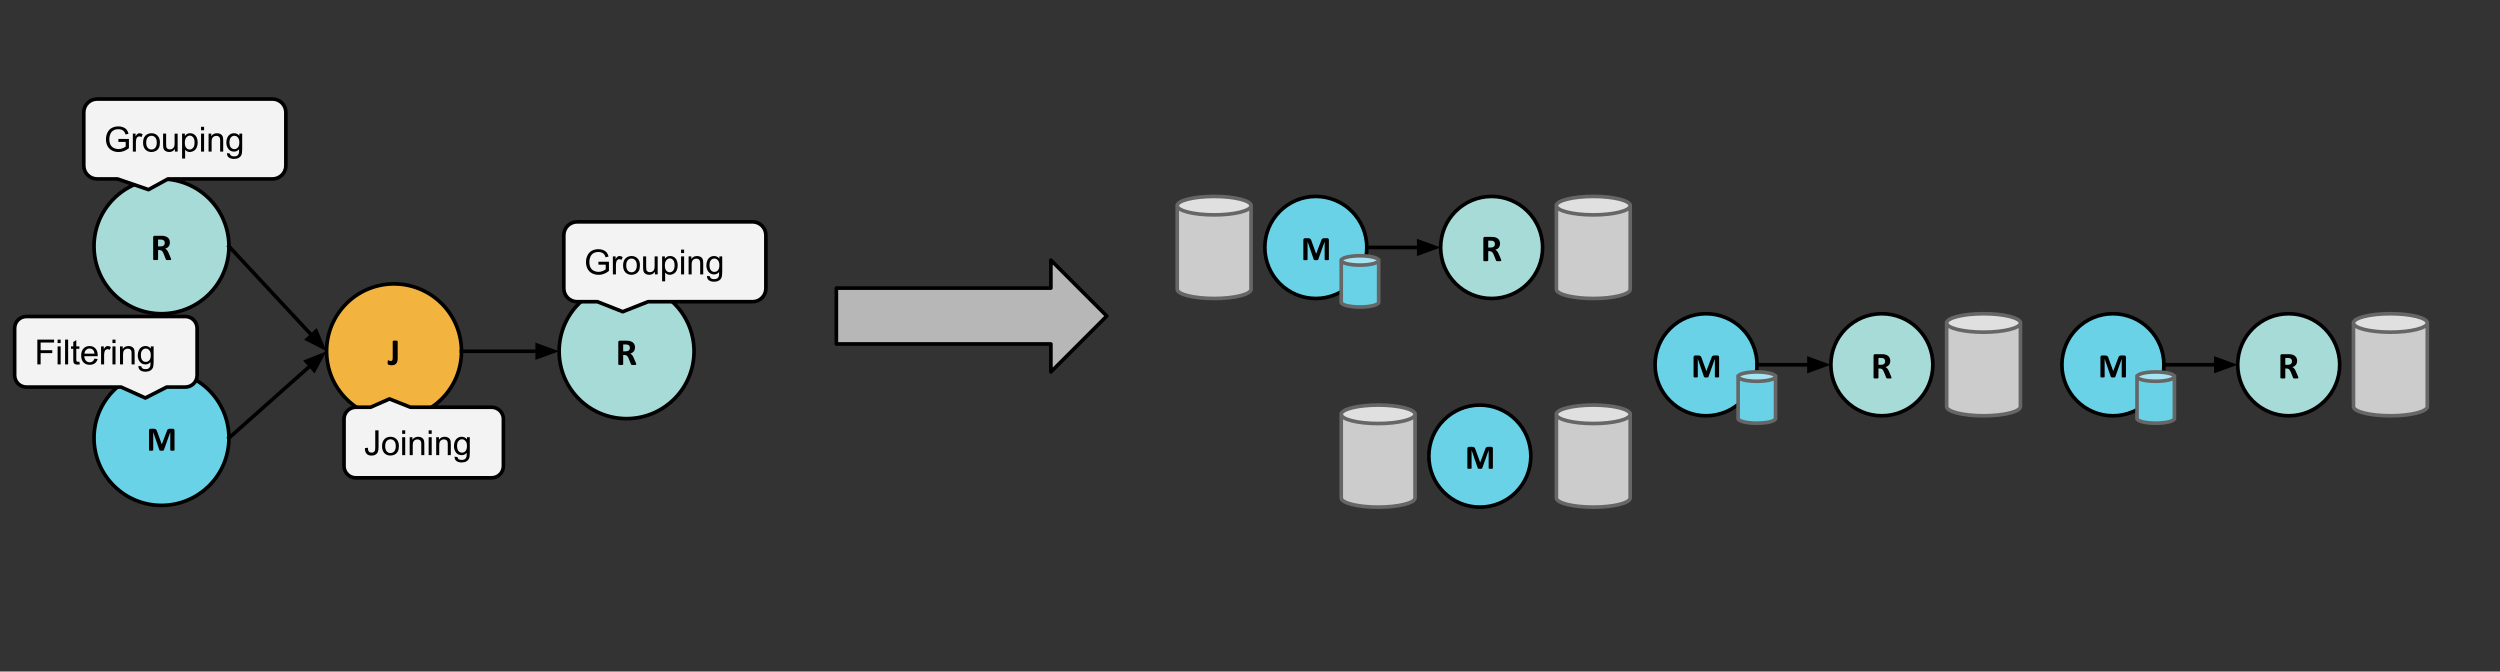 <?xml version="1.0" standalone="yes"?>

<svg version="1.1" viewBox="0.0 0.0 1370.0 368.0" fill="none" stroke="none" stroke-linecap="square" stroke-miterlimit="10" xmlns="http://www.w3.org/2000/svg" xmlns:xlink="http://www.w3.org/1999/xlink"><rect x="0.0" y="0.0" width="1370.0" height="368.0" fill="#333333" stroke="none"/><clipPath id="p.0"><path d="m0 0l1370.0 0l0 368.0l-1370.0 0l0 -368.0z" clip-rule="nonzero"></path></clipPath><g clip-path="url(#p.0)"><path fill="#000000" fill-opacity="0.0" d="m0 0l1370.467 0l0 368.682l-1370.467 0z" fill-rule="nonzero"></path><path fill="#a7dbd8" d="m51.529 134.992l0 0c0 -20.388 16.548 -36.916 36.961 -36.916l0 0c9.803 0 19.204 3.889 26.136 10.813c6.932 6.923 10.826 16.313 10.826 26.104l0 0c0 20.388 -16.548 36.916 -36.961 36.916l0 0c-20.413 0 -36.961 -16.528 -36.961 -36.916z" fill-rule="nonzero"></path><path stroke="#000000" stroke-width="2.0" stroke-linejoin="round" stroke-linecap="butt" d="m51.529 134.992l0 0c0 -20.388 16.548 -36.916 36.961 -36.916l0 0c9.803 0 19.204 3.889 26.136 10.813c6.932 6.923 10.826 16.313 10.826 26.104l0 0c0 20.388 -16.548 36.916 -36.961 36.916l0 0c-20.413 0 -36.961 -16.528 -36.961 -36.916z" fill-rule="nonzero"></path><path fill="#000000" d="m93.783 142.128q0 0.109 -0.047 0.188q-0.047 0.078 -0.203 0.125q-0.141 0.047 -0.438 0.062q-0.297 0.031 -0.812 0.031q-0.438 0 -0.703 -0.031q-0.25 -0.016 -0.406 -0.062q-0.141 -0.062 -0.203 -0.141q-0.062 -0.094 -0.094 -0.219l-1.188 -2.969q-0.219 -0.5 -0.422 -0.891q-0.203 -0.391 -0.453 -0.641q-0.25 -0.266 -0.578 -0.391q-0.328 -0.141 -0.766 -0.141l-0.844 0l0 5.047q0 0.109 -0.062 0.188q-0.062 0.078 -0.219 0.141q-0.156 0.047 -0.422 0.078q-0.25 0.031 -0.641 0.031q-0.391 0 -0.656 -0.031q-0.266 -0.031 -0.422 -0.078q-0.156 -0.062 -0.219 -0.141q-0.047 -0.078 -0.047 -0.188l0 -12.047q0 -0.453 0.219 -0.641q0.234 -0.203 0.578 -0.203l3.438 0q0.516 0 0.844 0.016q0.344 0.016 0.625 0.047q0.797 0.125 1.438 0.406q0.641 0.266 1.078 0.719q0.453 0.438 0.688 1.047q0.25 0.609 0.25 1.406q0 0.656 -0.172 1.219q-0.172 0.547 -0.5 0.984q-0.328 0.422 -0.812 0.734q-0.484 0.312 -1.094 0.516q0.297 0.141 0.547 0.344q0.266 0.203 0.5 0.5q0.234 0.297 0.438 0.672q0.203 0.375 0.406 0.844l1.109 2.609q0.156 0.391 0.203 0.578q0.062 0.172 0.062 0.281zm-3.484 -9.016q0 -0.656 -0.297 -1.094q-0.297 -0.453 -0.969 -0.641q-0.203 -0.047 -0.469 -0.078q-0.266 -0.031 -0.719 -0.031l-1.219 0l0 3.766l1.375 0q0.578 0 1.0 -0.141q0.438 -0.141 0.719 -0.391q0.297 -0.25 0.438 -0.594q0.141 -0.359 0.141 -0.797z" fill-rule="nonzero"></path><path fill="#f3b33f" d="m178.969 192.49l0 0c0 -20.388 16.548 -36.916 36.961 -36.916l0 0c9.803 0 19.204 3.889 26.136 10.813c6.932 6.923 10.826 16.313 10.826 26.104l0 0c0 20.388 -16.548 36.916 -36.961 36.916l0 0c-20.413 0 -36.961 -16.528 -36.961 -36.916z" fill-rule="nonzero"></path><path stroke="#000000" stroke-width="2.0" stroke-linejoin="round" stroke-linecap="butt" d="m178.969 192.49l0 0c0 -20.388 16.548 -36.916 36.961 -36.916l0 0c9.803 0 19.204 3.889 26.136 10.813c6.932 6.923 10.826 16.313 10.826 26.104l0 0c0 20.388 -16.548 36.916 -36.961 36.916l0 0c-20.413 0 -36.961 -16.528 -36.961 -36.916z" fill-rule="nonzero"></path><path fill="#000000" d="m217.932 196.282q0 0.891 -0.172 1.625q-0.172 0.719 -0.578 1.234q-0.406 0.5 -1.062 0.766q-0.656 0.266 -1.609 0.266q-0.312 0 -0.625 -0.047q-0.297 -0.047 -0.547 -0.125q-0.25 -0.062 -0.438 -0.141q-0.188 -0.078 -0.25 -0.141q-0.062 -0.078 -0.109 -0.141q-0.031 -0.078 -0.062 -0.188q-0.031 -0.125 -0.047 -0.297q0 -0.188 0 -0.453q0 -0.344 0.016 -0.578q0.016 -0.25 0.047 -0.391q0.047 -0.141 0.109 -0.188q0.062 -0.062 0.172 -0.062q0.094 0 0.203 0.078q0.125 0.062 0.281 0.141q0.156 0.062 0.359 0.125q0.203 0.062 0.484 0.062q0.281 0 0.484 -0.062q0.219 -0.078 0.344 -0.266q0.141 -0.203 0.203 -0.516q0.078 -0.312 0.078 -0.812l0 -9.125q0 -0.094 0.062 -0.172q0.078 -0.078 0.219 -0.125q0.156 -0.062 0.422 -0.078q0.266 -0.031 0.656 -0.031q0.391 0 0.641 0.031q0.266 0.016 0.422 0.078q0.156 0.047 0.219 0.125q0.078 0.078 0.078 0.172l0 9.234z" fill-rule="nonzero"></path><path fill="#69d2e7" d="m51.529 240.03l0 0c0 -20.388 16.548 -36.916 36.961 -36.916l0 0c9.803 0 19.204 3.889 26.136 10.813c6.932 6.923 10.826 16.313 10.826 26.104l0 0c0 20.388 -16.548 36.916 -36.961 36.916l0 0c-20.413 0 -36.961 -16.528 -36.961 -36.916z" fill-rule="nonzero"></path><path stroke="#000000" stroke-width="2.0" stroke-linejoin="round" stroke-linecap="butt" d="m51.529 240.03l0 0c0 -20.388 16.548 -36.916 36.961 -36.916l0 0c9.803 0 19.204 3.889 26.136 10.813c6.932 6.923 10.826 16.313 10.826 26.104l0 0c0 20.388 -16.548 36.916 -36.961 36.916l0 0c-20.413 0 -36.961 -16.528 -36.961 -36.916z" fill-rule="nonzero"></path><path fill="#000000" d="m95.634 246.622q0 0.094 -0.047 0.172q-0.047 0.062 -0.188 0.109q-0.141 0.047 -0.359 0.078q-0.219 0.031 -0.562 0.031q-0.328 0 -0.562 -0.031q-0.219 -0.031 -0.359 -0.078q-0.125 -0.047 -0.188 -0.109q-0.047 -0.078 -0.047 -0.172l0 -9.781l-0.016 0l-3.484 9.766q-0.031 0.125 -0.125 0.203q-0.078 0.078 -0.219 0.125q-0.141 0.047 -0.375 0.062q-0.219 0.016 -0.531 0.016q-0.312 0 -0.531 -0.031q-0.219 -0.016 -0.375 -0.062q-0.141 -0.062 -0.234 -0.125q-0.078 -0.078 -0.094 -0.188l-3.359 -9.766l-0.016 0l0 9.781q0 0.094 -0.062 0.172q-0.047 0.062 -0.188 0.109q-0.141 0.047 -0.359 0.078q-0.219 0.031 -0.562 0.031q-0.328 0 -0.562 -0.031q-0.219 -0.031 -0.359 -0.078q-0.125 -0.047 -0.172 -0.109q-0.047 -0.078 -0.047 -0.172l0 -10.703q0 -0.469 0.25 -0.719q0.25 -0.25 0.672 -0.25l1.594 0q0.422 0 0.719 0.078q0.312 0.062 0.531 0.219q0.234 0.156 0.375 0.422q0.156 0.266 0.266 0.656l2.594 7.156l0.031 0l2.703 -7.141q0.109 -0.391 0.25 -0.656q0.156 -0.266 0.344 -0.422q0.188 -0.172 0.438 -0.234q0.266 -0.078 0.609 -0.078l1.641 0q0.25 0 0.438 0.062q0.188 0.062 0.297 0.188q0.109 0.125 0.172 0.312q0.062 0.172 0.062 0.406l0 10.703z" fill-rule="nonzero"></path><path fill="#000000" fill-opacity="0.0" d="m125.451 134.992l53.518 57.498" fill-rule="nonzero"></path><path stroke="#000000" stroke-width="2.0" stroke-linejoin="round" stroke-linecap="butt" d="m125.451 134.992l45.342 48.714" fill-rule="evenodd"></path><path fill="#000000" stroke="#000000" stroke-width="2.0" stroke-linecap="butt" d="m168.375 185.957l8.602 4.393l-3.766 -8.894z" fill-rule="evenodd"></path><path fill="#000000" fill-opacity="0.0" d="m125.451 240.03l53.518 -47.541" fill-rule="nonzero"></path><path stroke="#000000" stroke-width="2.0" stroke-linejoin="round" stroke-linecap="butt" d="m125.451 240.03l44.547 -39.571" fill-rule="evenodd"></path><path fill="#000000" stroke="#000000" stroke-width="2.0" stroke-linecap="butt" d="m172.192 202.929l4.592 -8.497l-8.979 3.558z" fill-rule="evenodd"></path><path fill="#a7dbd8" d="m306.408 192.49l0 0c0 -20.388 16.548 -36.916 36.961 -36.916l0 0c9.803 0 19.204 3.889 26.136 10.813c6.932 6.923 10.826 16.313 10.826 26.104l0 0c0 20.388 -16.548 36.916 -36.961 36.916l0 0c-20.413 0 -36.961 -16.528 -36.961 -36.916z" fill-rule="nonzero"></path><path stroke="#000000" stroke-width="2.0" stroke-linejoin="round" stroke-linecap="butt" d="m306.408 192.49l0 0c0 -20.388 16.548 -36.916 36.961 -36.916l0 0c9.803 0 19.204 3.889 26.136 10.813c6.932 6.923 10.826 16.313 10.826 26.104l0 0c0 20.388 -16.548 36.916 -36.961 36.916l0 0c-20.413 0 -36.961 -16.528 -36.961 -36.916z" fill-rule="nonzero"></path><path fill="#000000" d="m348.663 199.626q0 0.109 -0.047 0.188q-0.047 0.078 -0.203 0.125q-0.141 0.047 -0.438 0.062q-0.297 0.031 -0.812 0.031q-0.438 0 -0.703 -0.031q-0.25 -0.016 -0.406 -0.062q-0.141 -0.062 -0.203 -0.141q-0.062 -0.094 -0.094 -0.219l-1.188 -2.969q-0.219 -0.5 -0.422 -0.891q-0.203 -0.391 -0.453 -0.641q-0.25 -0.266 -0.578 -0.391q-0.328 -0.141 -0.766 -0.141l-0.844 0l0 5.047q0 0.109 -0.062 0.188q-0.062 0.078 -0.219 0.141q-0.156 0.047 -0.422 0.078q-0.25 0.031 -0.641 0.031q-0.391 0 -0.656 -0.031q-0.266 -0.031 -0.422 -0.078q-0.156 -0.062 -0.219 -0.141q-0.047 -0.078 -0.047 -0.188l0 -12.047q0 -0.453 0.219 -0.641q0.234 -0.203 0.578 -0.203l3.438 0q0.516 0 0.844 0.016q0.344 0.016 0.625 0.047q0.797 0.125 1.438 0.406q0.641 0.266 1.078 0.719q0.453 0.438 0.688 1.047q0.25 0.609 0.25 1.406q0 0.656 -0.172 1.219q-0.172 0.547 -0.5 0.984q-0.328 0.422 -0.812 0.734q-0.484 0.312 -1.094 0.516q0.297 0.141 0.547 0.344q0.266 0.203 0.5 0.5q0.234 0.297 0.438 0.672q0.203 0.375 0.406 0.844l1.109 2.609q0.156 0.391 0.203 0.578q0.062 0.172 0.062 0.281zm-3.484 -9.016q0 -0.656 -0.297 -1.094q-0.297 -0.453 -0.969 -0.641q-0.203 -0.047 -0.469 -0.078q-0.266 -0.031 -0.719 -0.031l-1.219 0l0 3.766l1.375 0q0.578 0 1.0 -0.141q0.438 -0.141 0.719 -0.391q0.297 -0.25 0.438 -0.594q0.141 -0.359 0.141 -0.797z" fill-rule="nonzero"></path><path fill="#000000" fill-opacity="0.0" d="m252.892 192.49l53.516 0" fill-rule="nonzero"></path><path stroke="#000000" stroke-width="2.0" stroke-linejoin="round" stroke-linecap="butt" d="m252.892 192.49l41.516 0" fill-rule="evenodd"></path><path fill="#000000" stroke="#000000" stroke-width="2.0" stroke-linecap="butt" d="m294.408 195.793l9.076 -3.303l-9.076 -3.303z" fill-rule="evenodd"></path><path fill="#f3f3f3" d="m8.018 179.883l0 0c0 -3.56 2.886 -6.446 6.446 -6.446l51.887 0l0 0l25.0 0l10.22 0c1.71 0 3.349 0.679 4.558 1.888c1.209 1.209 1.888 2.849 1.888 4.558l0 16.115l0 0l0 9.669l0 0c0 3.56 -2.886 6.446 -6.446 6.446l-10.22 0l-11.706 5.979l-13.294 -5.979l-51.887 0l0 0c-3.56 0 -6.446 -2.886 -6.446 -6.446l0 0l0 -9.669l0 0z" fill-rule="nonzero"></path><path stroke="#000000" stroke-width="2.0" stroke-linejoin="round" stroke-linecap="butt" d="m8.018 179.883l0 0c0 -3.56 2.886 -6.446 6.446 -6.446l51.887 0l0 0l25.0 0l10.22 0c1.71 0 3.349 0.679 4.558 1.888c1.209 1.209 1.888 2.849 1.888 4.558l0 16.115l0 0l0 9.669l0 0c0 3.56 -2.886 6.446 -6.446 6.446l-10.22 0l-11.706 5.979l-13.294 -5.979l-51.887 0l0 0c-3.56 0 -6.446 -2.886 -6.446 -6.446l0 0l0 -9.669l0 0z" fill-rule="nonzero"></path><path fill="#000000" d="m20.469 199.695l0 -13.594l9.172 0l0 1.594l-7.375 0l0 4.219l6.375 0l0 1.609l-6.375 0l0 6.172l-1.797 0zm11.099 -11.688l0 -1.906l1.672 0l0 1.906l-1.672 0zm0 11.688l0 -9.859l1.672 0l0 9.859l-1.672 0zm4.098 0l0 -13.594l1.672 0l0 13.594l-1.672 0zm7.832 -1.5l0.234 1.484q-0.703 0.141 -1.266 0.141q-0.906 0 -1.406 -0.281q-0.5 -0.297 -0.703 -0.75q-0.203 -0.469 -0.203 -1.984l0 -5.656l-1.234 0l0 -1.312l1.234 0l0 -2.438l1.656 -1.0l0 3.438l1.688 0l0 1.312l-1.688 0l0 5.75q0 0.719 0.078 0.922q0.094 0.203 0.297 0.328q0.203 0.125 0.578 0.125q0.266 0 0.734 -0.078zm8.277 -1.672l1.719 0.219q-0.406 1.5 -1.516 2.344q-1.094 0.828 -2.812 0.828q-2.156 0 -3.422 -1.328q-1.266 -1.328 -1.266 -3.734q0 -2.484 1.266 -3.859q1.281 -1.375 3.328 -1.375q1.984 0 3.234 1.344q1.25 1.344 1.25 3.797q0 0.141 -0.016 0.438l-7.344 0q0.094 1.625 0.922 2.484q0.828 0.859 2.062 0.859q0.906 0 1.547 -0.469q0.656 -0.484 1.047 -1.547zm-5.484 -2.703l5.5 0q-0.109 -1.234 -0.625 -1.859q-0.797 -0.969 -2.078 -0.969q-1.141 0 -1.938 0.781q-0.781 0.766 -0.859 2.047zm9.094 5.875l0 -9.859l1.5 0l0 1.5q0.578 -1.047 1.062 -1.375q0.484 -0.344 1.078 -0.344q0.844 0 1.719 0.547l-0.578 1.547q-0.609 -0.359 -1.234 -0.359q-0.547 0 -0.984 0.328q-0.422 0.328 -0.609 0.906q-0.281 0.891 -0.281 1.953l0 5.156l-1.672 0zm6.244 -11.688l0 -1.906l1.672 0l0 1.906l-1.672 0zm0 11.688l0 -9.859l1.672 0l0 9.859l-1.672 0zm4.129 0l0 -9.859l1.5 0l0 1.406q1.094 -1.625 3.141 -1.625q0.891 0 1.641 0.328q0.75 0.312 1.109 0.844q0.375 0.516 0.531 1.219q0.094 0.469 0.094 1.625l0 6.062l-1.672 0l0 -6.0q0 -1.016 -0.203 -1.516q-0.188 -0.516 -0.688 -0.812q-0.5 -0.297 -1.172 -0.297q-1.062 0 -1.844 0.672q-0.766 0.672 -0.766 2.578l0 5.375l-1.672 0zm10.079 0.812l1.609 0.25q0.109 0.75 0.578 1.094q0.609 0.453 1.688 0.453q1.172 0 1.797 -0.469q0.625 -0.453 0.859 -1.281q0.125 -0.516 0.109 -2.156q-1.094 1.297 -2.719 1.297q-2.031 0 -3.156 -1.469q-1.109 -1.469 -1.109 -3.516q0 -1.406 0.516 -2.594q0.516 -1.203 1.484 -1.844q0.969 -0.656 2.266 -0.656q1.75 0 2.875 1.406l0 -1.188l1.547 0l0 8.516q0 2.312 -0.469 3.266q-0.469 0.969 -1.484 1.516q-1.016 0.562 -2.5 0.562q-1.766 0 -2.859 -0.797q-1.078 -0.797 -1.031 -2.391zm1.375 -5.922q0 1.953 0.766 2.844q0.781 0.891 1.938 0.891q1.141 0 1.922 -0.891q0.781 -0.891 0.781 -2.781q0 -1.812 -0.812 -2.719q-0.797 -0.922 -1.922 -0.922q-1.109 0 -1.891 0.906q-0.781 0.891 -0.781 2.672z" fill-rule="nonzero"></path><path fill="#f3f3f3" d="m188.522 229.618l0 0c0 -3.56 2.886 -6.446 6.446 -6.446l8.11 0l10.345 -4.563l11.49 4.563l44.501 0c1.71 0 3.349 0.679 4.558 1.888c1.209 1.209 1.888 2.849 1.888 4.558l0 0l0 0l0 9.669l0 16.115c0 3.56 -2.886 6.446 -6.446 6.446l-44.501 0l-21.835 0l0 0l-8.11 0c-3.56 0 -6.446 -2.886 -6.446 -6.446l0 -16.115l0 -9.669l0 0z" fill-rule="nonzero"></path><path stroke="#000000" stroke-width="2.0" stroke-linejoin="round" stroke-linecap="butt" d="m188.522 229.618l0 0c0 -3.56 2.886 -6.446 6.446 -6.446l8.11 0l10.345 -4.563l11.49 4.563l44.501 0c1.71 0 3.349 0.679 4.558 1.888c1.209 1.209 1.888 2.849 1.888 4.558l0 0l0 0l0 9.669l0 16.115c0 3.56 -2.886 6.446 -6.446 6.446l-44.501 0l-21.835 0l0 0l-8.11 0c-3.56 0 -6.446 -2.886 -6.446 -6.446l0 -16.115l0 -9.669l0 0z" fill-rule="nonzero"></path><path fill="#000000" d="m199.957 245.571l1.625 -0.219q0.062 1.547 0.578 2.125q0.531 0.578 1.438 0.578q0.688 0 1.172 -0.312q0.5 -0.312 0.672 -0.844q0.188 -0.531 0.188 -1.703l0 -9.359l1.812 0l0 9.266q0 1.703 -0.422 2.641q-0.406 0.938 -1.312 1.438q-0.891 0.484 -2.094 0.484q-1.797 0 -2.75 -1.031q-0.938 -1.031 -0.906 -3.062zm9.406 -1.062q0 -2.734 1.531 -4.062q1.266 -1.094 3.094 -1.094q2.031 0 3.312 1.344q1.297 1.328 1.297 3.672q0 1.906 -0.578 3.0q-0.562 1.078 -1.656 1.688q-1.078 0.594 -2.375 0.594q-2.062 0 -3.344 -1.328q-1.281 -1.328 -1.281 -3.812zm1.719 0q0 1.891 0.828 2.828q0.828 0.938 2.078 0.938q1.25 0 2.062 -0.938q0.828 -0.953 0.828 -2.891q0 -1.828 -0.828 -2.766q-0.828 -0.938 -2.062 -0.938q-1.25 0 -2.078 0.938q-0.828 0.938 -0.828 2.828zm9.298 -6.766l0 -1.906l1.672 0l0 1.906l-1.672 0zm0 11.688l0 -9.859l1.672 0l0 9.859l-1.672 0zm4.129 0l0 -9.859l1.5 0l0 1.406q1.094 -1.625 3.141 -1.625q0.891 0 1.641 0.328q0.75 0.312 1.109 0.844q0.375 0.516 0.531 1.219q0.094 0.469 0.094 1.625l0 6.062l-1.672 0l0 -6.0q0 -1.016 -0.203 -1.516q-0.188 -0.516 -0.688 -0.812q-0.5 -0.297 -1.172 -0.297q-1.062 0 -1.844 0.672q-0.766 0.672 -0.766 2.578l0 5.375l-1.672 0zm10.391 -11.688l0 -1.906l1.672 0l0 1.906l-1.672 0zm0 11.688l0 -9.859l1.672 0l0 9.859l-1.672 0zm4.129 0l0 -9.859l1.5 0l0 1.406q1.094 -1.625 3.141 -1.625q0.891 0 1.641 0.328q0.75 0.312 1.109 0.844q0.375 0.516 0.531 1.219q0.094 0.469 0.094 1.625l0 6.062l-1.672 0l0 -6.0q0 -1.016 -0.203 -1.516q-0.188 -0.516 -0.688 -0.812q-0.5 -0.297 -1.172 -0.297q-1.062 0 -1.844 0.672q-0.766 0.672 -0.766 2.578l0 5.375l-1.672 0zm10.079 0.812l1.609 0.25q0.109 0.75 0.578 1.094q0.609 0.453 1.688 0.453q1.172 0 1.797 -0.469q0.625 -0.453 0.859 -1.281q0.125 -0.516 0.109 -2.156q-1.094 1.297 -2.719 1.297q-2.031 0 -3.156 -1.469q-1.109 -1.469 -1.109 -3.516q0 -1.406 0.516 -2.594q0.516 -1.203 1.484 -1.844q0.969 -0.656 2.266 -0.656q1.75 0 2.875 1.406l0 -1.188l1.547 0l0 8.516q0 2.312 -0.469 3.266q-0.469 0.969 -1.484 1.516q-1.016 0.562 -2.5 0.562q-1.766 0 -2.859 -0.797q-1.078 -0.797 -1.031 -2.391zm1.375 -5.922q0 1.953 0.766 2.844q0.781 0.891 1.938 0.891q1.141 0 1.922 -0.891q0.781 -0.891 0.781 -2.781q0 -1.812 -0.812 -2.719q-0.797 -0.922 -1.922 -0.922q-1.109 0 -1.891 0.906q-0.781 0.891 -0.781 2.672z" fill-rule="nonzero"></path><path fill="#f3f3f3" d="m308.968 128.864l0 0c0 -4.03 3.267 -7.297 7.297 -7.297l11.16 0l0 0l27.685 0l57.302 0c1.935 0 3.791 0.769 5.159 2.137c1.368 1.368 2.137 3.224 2.137 5.159l0 18.241l0 0l0 10.945l0 0c0 4.03 -3.267 7.297 -7.297 7.297l-57.302 0l-13.842 5.472l-13.843 -5.472l-11.16 0l0 0c-4.03 0 -7.297 -3.267 -7.297 -7.297l0 0l0 -10.945l0 0z" fill-rule="nonzero"></path><path stroke="#000000" stroke-width="2.0" stroke-linejoin="round" stroke-linecap="butt" d="m308.968 128.864l0 0c0 -4.03 3.267 -7.297 7.297 -7.297l11.16 0l0 0l27.685 0l57.302 0c1.935 0 3.791 0.769 5.159 2.137c1.368 1.368 2.137 3.224 2.137 5.159l0 18.241l0 0l0 10.945l0 0c0 4.03 -3.267 7.297 -7.297 7.297l-57.302 0l-13.842 5.472l-13.843 -5.472l-11.16 0l0 0c-4.03 0 -7.297 -3.267 -7.297 -7.297l0 0l0 -10.945l0 0z" fill-rule="nonzero"></path><path fill="#000000" d="m327.934 145.049l0 -1.609l5.766 0l0 5.047q-1.328 1.062 -2.75 1.594q-1.406 0.531 -2.891 0.531q-2.0 0 -3.641 -0.859q-1.625 -0.859 -2.469 -2.484q-0.828 -1.625 -0.828 -3.625q0 -1.984 0.828 -3.703q0.828 -1.719 2.391 -2.547q1.562 -0.844 3.594 -0.844q1.469 0 2.656 0.484q1.203 0.469 1.875 1.328q0.672 0.844 1.031 2.219l-1.625 0.438q-0.312 -1.031 -0.766 -1.625q-0.453 -0.594 -1.297 -0.953q-0.844 -0.359 -1.875 -0.359q-1.234 0 -2.141 0.375q-0.891 0.375 -1.453 1.0q-0.547 0.609 -0.844 1.344q-0.531 1.25 -0.531 2.734q0 1.812 0.625 3.047q0.641 1.219 1.828 1.812q1.203 0.594 2.547 0.594q1.172 0 2.281 -0.453q1.109 -0.453 1.688 -0.953l0 -2.531l-4.0 0zm7.918 5.328l0 -9.859l1.5 0l0 1.5q0.578 -1.047 1.062 -1.375q0.484 -0.344 1.078 -0.344q0.844 0 1.719 0.547l-0.578 1.547q-0.609 -0.359 -1.234 -0.359q-0.547 0 -0.984 0.328q-0.422 0.328 -0.609 0.906q-0.281 0.891 -0.281 1.953l0 5.156l-1.672 0zm5.603 -4.922q0 -2.734 1.531 -4.062q1.266 -1.094 3.094 -1.094q2.031 0 3.312 1.344q1.297 1.328 1.297 3.672q0 1.906 -0.578 3.0q-0.562 1.078 -1.656 1.688q-1.078 0.594 -2.375 0.594q-2.062 0 -3.344 -1.328q-1.281 -1.328 -1.281 -3.812zm1.719 0q0 1.891 0.828 2.828q0.828 0.938 2.078 0.938q1.25 0 2.062 -0.938q0.828 -0.953 0.828 -2.891q0 -1.828 -0.828 -2.766q-0.828 -0.938 -2.062 -0.938q-1.25 0 -2.078 0.938q-0.828 0.938 -0.828 2.828zm15.735 4.922l0 -1.453q-1.141 1.672 -3.125 1.672q-0.859 0 -1.625 -0.328q-0.75 -0.344 -1.125 -0.844q-0.359 -0.5 -0.516 -1.234q-0.094 -0.5 -0.094 -1.562l0 -6.109l1.672 0l0 5.469q0 1.312 0.094 1.766q0.156 0.656 0.672 1.031q0.516 0.375 1.266 0.375q0.75 0 1.406 -0.375q0.656 -0.391 0.922 -1.047q0.281 -0.672 0.281 -1.938l0 -5.281l1.672 0l0 9.859l-1.5 0zm3.923 3.781l0 -13.641l1.531 0l0 1.281q0.531 -0.75 1.203 -1.125q0.688 -0.375 1.641 -0.375q1.266 0 2.234 0.656q0.969 0.641 1.453 1.828q0.5 1.188 0.5 2.594q0 1.516 -0.547 2.734q-0.547 1.203 -1.578 1.844q-1.031 0.641 -2.172 0.641q-0.844 0 -1.516 -0.344q-0.656 -0.359 -1.078 -0.891l0 4.797l-1.672 0zm1.516 -8.656q0 1.906 0.766 2.812q0.781 0.906 1.875 0.906q1.109 0 1.891 -0.938q0.797 -0.938 0.797 -2.922q0 -1.875 -0.781 -2.812q-0.766 -0.938 -1.844 -0.938q-1.062 0 -1.891 1.0q-0.812 1.0 -0.812 2.891zm8.876 -6.812l0 -1.906l1.672 0l0 1.906l-1.672 0zm0 11.688l0 -9.859l1.672 0l0 9.859l-1.672 0zm4.129 0l0 -9.859l1.5 0l0 1.406q1.094 -1.625 3.141 -1.625q0.891 0 1.641 0.328q0.75 0.312 1.109 0.844q0.375 0.516 0.531 1.219q0.094 0.469 0.094 1.625l0 6.062l-1.672 0l0 -6.0q0 -1.016 -0.203 -1.516q-0.188 -0.516 -0.688 -0.812q-0.5 -0.297 -1.172 -0.297q-1.062 0 -1.844 0.672q-0.766 0.672 -0.766 2.578l0 5.375l-1.672 0zm10.079 0.812l1.609 0.25q0.109 0.75 0.578 1.094q0.609 0.453 1.688 0.453q1.172 0 1.797 -0.469q0.625 -0.453 0.859 -1.281q0.125 -0.516 0.109 -2.156q-1.094 1.297 -2.719 1.297q-2.031 0 -3.156 -1.469q-1.109 -1.469 -1.109 -3.516q0 -1.406 0.516 -2.594q0.516 -1.203 1.484 -1.844q0.969 -0.656 2.266 -0.656q1.75 0 2.875 1.406l0 -1.188l1.547 0l0 8.516q0 2.312 -0.469 3.266q-0.469 0.969 -1.484 1.516q-1.016 0.562 -2.5 0.562q-1.766 0 -2.859 -0.797q-1.078 -0.797 -1.031 -2.391zm1.375 -5.922q0 1.953 0.766 2.844q0.781 0.891 1.938 0.891q1.141 0 1.922 -0.891q0.781 -0.891 0.781 -2.781q0 -1.812 -0.812 -2.719q-0.797 -0.922 -1.922 -0.922q-1.109 0 -1.891 0.906q-0.781 0.891 -0.781 2.672z" fill-rule="nonzero"></path><path fill="#f3f3f3" d="m45.913 61.575l0 0c0 -4.03 3.267 -7.297 7.297 -7.297l11.16 0l0 0l27.685 0l57.302 0c1.935 0 3.791 0.769 5.159 2.137c1.368 1.368 2.137 3.224 2.137 5.159l0 18.241l0 0l0 10.945l0 0c0 4.03 -3.267 7.297 -7.297 7.297l-57.302 0l-10.683 5.858l-17.002 -5.858l-11.16 0l0 0c-4.03 0 -7.297 -3.267 -7.297 -7.297l0 0l0 -10.945l0 0z" fill-rule="nonzero"></path><path stroke="#000000" stroke-width="2.0" stroke-linejoin="round" stroke-linecap="butt" d="m45.913 61.575l0 0c0 -4.03 3.267 -7.297 7.297 -7.297l11.16 0l0 0l27.685 0l57.302 0c1.935 0 3.791 0.769 5.159 2.137c1.368 1.368 2.137 3.224 2.137 5.159l0 18.241l0 0l0 10.945l0 0c0 4.03 -3.267 7.297 -7.297 7.297l-57.302 0l-10.683 5.858l-17.002 -5.858l-11.16 0l0 0c-4.03 0 -7.297 -3.267 -7.297 -7.297l0 0l0 -10.945l0 0z" fill-rule="nonzero"></path><path fill="#000000" d="m64.879 77.76l0 -1.609l5.766 0l0 5.047q-1.328 1.062 -2.75 1.594q-1.406 0.531 -2.891 0.531q-2.0 0 -3.641 -0.859q-1.625 -0.859 -2.469 -2.484q-0.828 -1.625 -0.828 -3.625q0 -1.984 0.828 -3.703q0.828 -1.719 2.391 -2.547q1.562 -0.844 3.594 -0.844q1.469 0 2.656 0.484q1.203 0.469 1.875 1.328q0.672 0.844 1.031 2.219l-1.625 0.438q-0.312 -1.031 -0.766 -1.625q-0.453 -0.594 -1.297 -0.953q-0.844 -0.359 -1.875 -0.359q-1.234 0 -2.141 0.375q-0.891 0.375 -1.453 1.0q-0.547 0.609 -0.844 1.344q-0.531 1.25 -0.531 2.734q0 1.812 0.625 3.047q0.641 1.219 1.828 1.812q1.203 0.594 2.547 0.594q1.172 0 2.281 -0.453q1.109 -0.453 1.688 -0.953l0 -2.531l-4.0 0zm7.918 5.328l0 -9.859l1.5 0l0 1.5q0.578 -1.047 1.062 -1.375q0.484 -0.344 1.078 -0.344q0.844 0 1.719 0.547l-0.578 1.547q-0.609 -0.359 -1.234 -0.359q-0.547 0 -0.984 0.328q-0.422 0.328 -0.609 0.906q-0.281 0.891 -0.281 1.953l0 5.156l-1.672 0zm5.603 -4.922q0 -2.734 1.531 -4.062q1.266 -1.094 3.094 -1.094q2.031 0 3.312 1.344q1.297 1.328 1.297 3.672q0 1.906 -0.578 3.0q-0.562 1.078 -1.656 1.688q-1.078 0.594 -2.375 0.594q-2.062 0 -3.344 -1.328q-1.281 -1.328 -1.281 -3.812zm1.719 0q0 1.891 0.828 2.828q0.828 0.938 2.078 0.938q1.25 0 2.062 -0.938q0.828 -0.953 0.828 -2.891q0 -1.828 -0.828 -2.766q-0.828 -0.938 -2.062 -0.938q-1.25 0 -2.078 0.938q-0.828 0.938 -0.828 2.828zm15.735 4.922l0 -1.453q-1.141 1.672 -3.125 1.672q-0.859 0 -1.625 -0.328q-0.75 -0.344 -1.125 -0.844q-0.359 -0.5 -0.516 -1.234q-0.094 -0.5 -0.094 -1.562l0 -6.109l1.672 0l0 5.469q0 1.312 0.094 1.766q0.156 0.656 0.672 1.031q0.516 0.375 1.266 0.375q0.75 0 1.406 -0.375q0.656 -0.391 0.922 -1.047q0.281 -0.672 0.281 -1.938l0 -5.281l1.672 0l0 9.859l-1.5 0zm3.923 3.781l0 -13.641l1.531 0l0 1.281q0.531 -0.75 1.203 -1.125q0.688 -0.375 1.641 -0.375q1.266 0 2.234 0.656q0.969 0.641 1.453 1.828q0.5 1.188 0.5 2.594q0 1.516 -0.547 2.734q-0.547 1.203 -1.578 1.844q-1.031 0.641 -2.172 0.641q-0.844 0 -1.516 -0.344q-0.656 -0.359 -1.078 -0.891l0 4.797l-1.672 0zm1.516 -8.656q0 1.906 0.766 2.812q0.781 0.906 1.875 0.906q1.109 0 1.891 -0.938q0.797 -0.938 0.797 -2.922q0 -1.875 -0.781 -2.812q-0.766 -0.938 -1.844 -0.938q-1.062 0 -1.891 1.0q-0.812 1.0 -0.812 2.891zm8.876 -6.812l0 -1.906l1.672 0l0 1.906l-1.672 0zm0 11.688l0 -9.859l1.672 0l0 9.859l-1.672 0zm4.129 0l0 -9.859l1.5 0l0 1.406q1.094 -1.625 3.141 -1.625q0.891 0 1.641 0.328q0.75 0.312 1.109 0.844q0.375 0.516 0.531 1.219q0.094 0.469 0.094 1.625l0 6.062l-1.672 0l0 -6.0q0 -1.016 -0.203 -1.516q-0.188 -0.516 -0.688 -0.812q-0.5 -0.297 -1.172 -0.297q-1.062 0 -1.844 0.672q-0.766 0.672 -0.766 2.578l0 5.375l-1.672 0zm10.079 0.812l1.609 0.25q0.109 0.75 0.578 1.094q0.609 0.453 1.688 0.453q1.172 0 1.797 -0.469q0.625 -0.453 0.859 -1.281q0.125 -0.516 0.109 -2.156q-1.094 1.297 -2.719 1.297q-2.031 0 -3.156 -1.469q-1.109 -1.469 -1.109 -3.516q0 -1.406 0.516 -2.594q0.516 -1.203 1.484 -1.844q0.969 -0.656 2.266 -0.656q1.75 0 2.875 1.406l0 -1.188l1.547 0l0 8.516q0 2.312 -0.469 3.266q-0.469 0.969 -1.484 1.516q-1.016 0.562 -2.5 0.562q-1.766 0 -2.859 -0.797q-1.078 -0.797 -1.031 -2.391zm1.375 -5.922q0 1.953 0.766 2.844q0.781 0.891 1.938 0.891q1.141 0 1.922 -0.891q0.781 -0.891 0.781 -2.781q0 -1.812 -0.812 -2.719q-0.797 -0.922 -1.922 -0.922q-1.109 0 -1.891 0.906q-0.781 0.891 -0.781 2.672z" fill-rule="nonzero"></path><path fill="#69d2e7" d="m693.136 135.606l0 0c0 -15.444 12.51 -27.963 27.941 -27.963l0 0c7.41 0 14.517 2.946 19.757 8.19c5.24 5.244 8.184 12.357 8.184 19.773l0 0c0 15.444 -12.51 27.963 -27.941 27.963l0 0c-15.431 0 -27.941 -12.52 -27.941 -27.963z" fill-rule="nonzero"></path><path stroke="#000000" stroke-width="2.0" stroke-linejoin="round" stroke-linecap="butt" d="m693.136 135.606l0 0c0 -15.444 12.51 -27.963 27.941 -27.963l0 0c7.41 0 14.517 2.946 19.757 8.19c5.24 5.244 8.184 12.357 8.184 19.773l0 0c0 15.444 -12.51 27.963 -27.941 27.963l0 0c-15.431 0 -27.941 -12.52 -27.941 -27.963z" fill-rule="nonzero"></path><path fill="#000000" d="m728.221 142.198q0 0.094 -0.047 0.172q-0.047 0.062 -0.188 0.109q-0.141 0.047 -0.359 0.078q-0.219 0.031 -0.562 0.031q-0.328 0 -0.562 -0.031q-0.219 -0.031 -0.359 -0.078q-0.125 -0.047 -0.188 -0.109q-0.047 -0.078 -0.047 -0.172l0 -9.781l-0.016 0l-3.484 9.766q-0.031 0.125 -0.125 0.203q-0.078 0.078 -0.219 0.125q-0.141 0.047 -0.375 0.062q-0.219 0.016 -0.531 0.016q-0.312 0 -0.531 -0.031q-0.219 -0.016 -0.375 -0.062q-0.141 -0.062 -0.234 -0.125q-0.078 -0.078 -0.094 -0.188l-3.359 -9.766l-0.016 0l0 9.781q0 0.094 -0.062 0.172q-0.047 0.062 -0.188 0.109q-0.141 0.047 -0.359 0.078q-0.219 0.031 -0.562 0.031q-0.328 0 -0.562 -0.031q-0.219 -0.031 -0.359 -0.078q-0.125 -0.047 -0.172 -0.109q-0.047 -0.078 -0.047 -0.172l0 -10.703q0 -0.469 0.25 -0.719q0.25 -0.25 0.672 -0.25l1.594 0q0.422 0 0.719 0.078q0.312 0.062 0.531 0.219q0.234 0.156 0.375 0.422q0.156 0.266 0.266 0.656l2.594 7.156l0.031 0l2.703 -7.141q0.109 -0.391 0.25 -0.656q0.156 -0.266 0.344 -0.422q0.188 -0.172 0.438 -0.234q0.266 -0.078 0.609 -0.078l1.641 0q0.25 0 0.438 0.062q0.188 0.062 0.297 0.188q0.109 0.125 0.172 0.312q0.062 0.172 0.062 0.406l0 10.703z" fill-rule="nonzero"></path><path fill="#a7dbd8" d="m789.474 135.605l0 0c0 -15.444 12.51 -27.963 27.941 -27.963l0 0c7.41 0 14.517 2.946 19.757 8.19c5.24 5.244 8.184 12.357 8.184 19.773l0 0c0 15.444 -12.51 27.963 -27.941 27.963l0 0c-15.431 0 -27.941 -12.52 -27.941 -27.963z" fill-rule="nonzero"></path><path stroke="#000000" stroke-width="2.0" stroke-linejoin="round" stroke-linecap="butt" d="m789.474 135.605l0 0c0 -15.444 12.51 -27.963 27.941 -27.963l0 0c7.41 0 14.517 2.946 19.757 8.19c5.24 5.244 8.184 12.357 8.184 19.773l0 0c0 15.444 -12.51 27.963 -27.941 27.963l0 0c-15.431 0 -27.941 -12.52 -27.941 -27.963z" fill-rule="nonzero"></path><path fill="#000000" d="m822.708 142.742q0 0.109 -0.047 0.188q-0.047 0.078 -0.203 0.125q-0.141 0.047 -0.438 0.062q-0.297 0.031 -0.812 0.031q-0.438 0 -0.703 -0.031q-0.25 -0.016 -0.406 -0.062q-0.141 -0.062 -0.203 -0.141q-0.062 -0.094 -0.094 -0.219l-1.188 -2.969q-0.219 -0.5 -0.422 -0.891q-0.203 -0.391 -0.453 -0.641q-0.25 -0.266 -0.578 -0.391q-0.328 -0.141 -0.766 -0.141l-0.844 0l0 5.047q0 0.109 -0.062 0.188q-0.062 0.078 -0.219 0.141q-0.156 0.047 -0.422 0.078q-0.25 0.031 -0.641 0.031q-0.391 0 -0.656 -0.031q-0.266 -0.031 -0.422 -0.078q-0.156 -0.062 -0.219 -0.141q-0.047 -0.078 -0.047 -0.188l0 -12.047q0 -0.453 0.219 -0.641q0.234 -0.203 0.578 -0.203l3.438 0q0.516 0 0.844 0.016q0.344 0.016 0.625 0.047q0.797 0.125 1.438 0.406q0.641 0.266 1.078 0.719q0.453 0.438 0.688 1.047q0.25 0.609 0.25 1.406q0 0.656 -0.172 1.219q-0.172 0.547 -0.5 0.984q-0.328 0.422 -0.812 0.734q-0.484 0.312 -1.094 0.516q0.297 0.141 0.547 0.344q0.266 0.203 0.5 0.5q0.234 0.297 0.438 0.672q0.203 0.375 0.406 0.844l1.109 2.609q0.156 0.391 0.203 0.578q0.062 0.172 0.062 0.281zm-3.484 -9.016q0 -0.656 -0.297 -1.094q-0.297 -0.453 -0.969 -0.641q-0.203 -0.047 -0.469 -0.078q-0.266 -0.031 -0.719 -0.031l-1.219 0l0 3.766l1.375 0q0.578 0 1.0 -0.141q0.438 -0.141 0.719 -0.391q0.297 -0.25 0.438 -0.594q0.141 -0.359 0.141 -0.797z" fill-rule="nonzero"></path><path fill="#000000" fill-opacity="0.0" d="m749.018 135.606l40.455 -8.087158E-4" fill-rule="nonzero"></path><path stroke="#000000" stroke-width="2.0" stroke-linejoin="round" stroke-linecap="butt" d="m749.018 135.606l28.455 -5.79834E-4" fill-rule="evenodd"></path><path fill="#000000" stroke="#000000" stroke-width="2.0" stroke-linecap="butt" d="m777.474 138.909l9.076 -3.304l-9.076 -3.303z" fill-rule="evenodd"></path><path fill="#cccccc" d="m645.124 112.698l0 0c0 2.792 9.055 5.056 20.224 5.056c11.169 0 20.224 -2.264 20.224 -5.056l0 45.815c0 2.792 -9.055 5.056 -20.224 5.056c-11.169 0 -20.224 -2.264 -20.224 -5.056z" fill-rule="nonzero"></path><path fill="#e0e0e0" d="m645.124 112.698l0 0c0 -2.792 9.055 -5.056 20.224 -5.056c11.169 0 20.224 2.264 20.224 5.056l0 0c0 2.792 -9.055 5.056 -20.224 5.056c-11.169 0 -20.224 -2.264 -20.224 -5.056z" fill-rule="nonzero"></path><path fill="#000000" fill-opacity="0.0" d="m685.572 112.698l0 0c0 2.792 -9.055 5.056 -20.224 5.056c-11.169 0 -20.224 -2.264 -20.224 -5.056l0 0c0 -2.792 9.055 -5.056 20.224 -5.056c11.169 0 20.224 2.264 20.224 5.056l0 45.815c0 2.792 -9.055 5.056 -20.224 5.056c-11.169 0 -20.224 -2.264 -20.224 -5.056l0 -45.815" fill-rule="nonzero"></path><path stroke="#666666" stroke-width="2.0" stroke-linejoin="round" stroke-linecap="butt" d="m685.572 112.698l0 0c0 2.792 -9.055 5.056 -20.224 5.056c-11.169 0 -20.224 -2.264 -20.224 -5.056l0 0c0 -2.792 9.055 -5.056 20.224 -5.056c11.169 0 20.224 2.264 20.224 5.056l0 45.815c0 2.792 -9.055 5.056 -20.224 5.056c-11.169 0 -20.224 -2.264 -20.224 -5.056l0 -45.815" fill-rule="nonzero"></path><path fill="#cccccc" d="m852.912 112.698l0 0c0 2.792 9.055 5.056 20.224 5.056c11.169 0 20.224 -2.264 20.224 -5.056l0 45.815c0 2.792 -9.055 5.056 -20.224 5.056c-11.169 0 -20.224 -2.264 -20.224 -5.056z" fill-rule="nonzero"></path><path fill="#e0e0e0" d="m852.912 112.698l0 0c0 -2.792 9.055 -5.056 20.224 -5.056c11.169 0 20.224 2.264 20.224 5.056l0 0c0 2.792 -9.055 5.056 -20.224 5.056c-11.169 0 -20.224 -2.264 -20.224 -5.056z" fill-rule="nonzero"></path><path fill="#000000" fill-opacity="0.0" d="m893.36 112.698l0 0c0 2.792 -9.055 5.056 -20.224 5.056c-11.169 0 -20.224 -2.264 -20.224 -5.056l0 0c0 -2.792 9.055 -5.056 20.224 -5.056c11.169 0 20.224 2.264 20.224 5.056l0 45.815c0 2.792 -9.055 5.056 -20.224 5.056c-11.169 0 -20.224 -2.264 -20.224 -5.056l0 -45.815" fill-rule="nonzero"></path><path stroke="#666666" stroke-width="2.0" stroke-linejoin="round" stroke-linecap="butt" d="m893.36 112.698l0 0c0 2.792 -9.055 5.056 -20.224 5.056c-11.169 0 -20.224 -2.264 -20.224 -5.056l0 0c0 -2.792 9.055 -5.056 20.224 -5.056c11.169 0 20.224 2.264 20.224 5.056l0 45.815c0 2.792 -9.055 5.056 -20.224 5.056c-11.169 0 -20.224 -2.264 -20.224 -5.056l0 -45.815" fill-rule="nonzero"></path><path fill="#69d2e7" d="m906.979 199.883l0 0c0 -15.444 12.51 -27.963 27.941 -27.963l0 0c7.41 0 14.517 2.946 19.757 8.19c5.24 5.244 8.184 12.357 8.184 19.773l0 0c0 15.444 -12.51 27.963 -27.941 27.963l0 0c-15.431 0 -27.941 -12.52 -27.941 -27.963z" fill-rule="nonzero"></path><path stroke="#000000" stroke-width="2.0" stroke-linejoin="round" stroke-linecap="butt" d="m906.979 199.883l0 0c0 -15.444 12.51 -27.963 27.941 -27.963l0 0c7.41 0 14.517 2.946 19.757 8.19c5.24 5.244 8.184 12.357 8.184 19.773l0 0c0 15.444 -12.51 27.963 -27.941 27.963l0 0c-15.431 0 -27.941 -12.52 -27.941 -27.963z" fill-rule="nonzero"></path><path fill="#000000" d="m942.064 206.475q0 0.094 -0.047 0.172q-0.047 0.062 -0.188 0.109q-0.141 0.047 -0.359 0.078q-0.219 0.031 -0.562 0.031q-0.328 0 -0.562 -0.031q-0.219 -0.031 -0.359 -0.078q-0.125 -0.047 -0.188 -0.109q-0.047 -0.078 -0.047 -0.172l0 -9.781l-0.016 0l-3.484 9.766q-0.031 0.125 -0.125 0.203q-0.078 0.078 -0.219 0.125q-0.141 0.047 -0.375 0.062q-0.219 0.016 -0.531 0.016q-0.312 0 -0.531 -0.031q-0.219 -0.016 -0.375 -0.062q-0.141 -0.062 -0.234 -0.125q-0.078 -0.078 -0.094 -0.188l-3.359 -9.766l-0.016 0l0 9.781q0 0.094 -0.062 0.172q-0.047 0.062 -0.188 0.109q-0.141 0.047 -0.359 0.078q-0.219 0.031 -0.562 0.031q-0.328 0 -0.562 -0.031q-0.219 -0.031 -0.359 -0.078q-0.125 -0.047 -0.172 -0.109q-0.047 -0.078 -0.047 -0.172l0 -10.703q0 -0.469 0.25 -0.719q0.25 -0.25 0.672 -0.25l1.594 0q0.422 0 0.719 0.078q0.312 0.062 0.531 0.219q0.234 0.156 0.375 0.422q0.156 0.266 0.266 0.656l2.594 7.156l0.031 0l2.703 -7.141q0.109 -0.391 0.25 -0.656q0.156 -0.266 0.344 -0.422q0.188 -0.172 0.438 -0.234q0.266 -0.078 0.609 -0.078l1.641 0q0.25 0 0.438 0.062q0.188 0.062 0.297 0.188q0.109 0.125 0.172 0.312q0.062 0.172 0.062 0.406l0 10.703z" fill-rule="nonzero"></path><path fill="#a7dbd8" d="m1003.316 199.882l0 0c0 -15.444 12.51 -27.963 27.941 -27.963l0 0c7.41 0 14.517 2.946 19.757 8.19c5.24 5.244 8.184 12.357 8.184 19.773l0 0c0 15.444 -12.51 27.963 -27.941 27.963l0 0c-15.431 0 -27.941 -12.52 -27.941 -27.963z" fill-rule="nonzero"></path><path stroke="#000000" stroke-width="2.0" stroke-linejoin="round" stroke-linecap="butt" d="m1003.316 199.882l0 0c0 -15.444 12.51 -27.963 27.941 -27.963l0 0c7.41 0 14.517 2.946 19.757 8.19c5.24 5.244 8.184 12.357 8.184 19.773l0 0c0 15.444 -12.51 27.963 -27.941 27.963l0 0c-15.431 0 -27.941 -12.52 -27.941 -27.963z" fill-rule="nonzero"></path><path fill="#000000" d="m1036.55 207.019q0 0.109 -0.047 0.188q-0.047 0.078 -0.203 0.125q-0.141 0.047 -0.438 0.062q-0.297 0.031 -0.812 0.031q-0.438 0 -0.703 -0.031q-0.25 -0.016 -0.406 -0.062q-0.141 -0.062 -0.203 -0.141q-0.062 -0.094 -0.094 -0.219l-1.188 -2.969q-0.219 -0.5 -0.422 -0.891q-0.203 -0.391 -0.453 -0.641q-0.25 -0.266 -0.578 -0.391q-0.328 -0.141 -0.766 -0.141l-0.844 0l0 5.047q0 0.109 -0.062 0.188q-0.062 0.078 -0.219 0.141q-0.156 0.047 -0.422 0.078q-0.25 0.031 -0.641 0.031q-0.391 0 -0.656 -0.031q-0.266 -0.031 -0.422 -0.078q-0.156 -0.062 -0.219 -0.141q-0.047 -0.078 -0.047 -0.188l0 -12.047q0 -0.453 0.219 -0.641q0.234 -0.203 0.578 -0.203l3.438 0q0.516 0 0.844 0.016q0.344 0.016 0.625 0.047q0.797 0.125 1.438 0.406q0.641 0.266 1.078 0.719q0.453 0.438 0.688 1.047q0.25 0.609 0.25 1.406q0 0.656 -0.172 1.219q-0.172 0.547 -0.5 0.984q-0.328 0.422 -0.812 0.734q-0.484 0.312 -1.094 0.516q0.297 0.141 0.547 0.344q0.266 0.203 0.5 0.5q0.234 0.297 0.438 0.672q0.203 0.375 0.406 0.844l1.109 2.609q0.156 0.391 0.203 0.578q0.062 0.172 0.062 0.281zm-3.484 -9.016q0 -0.656 -0.297 -1.094q-0.297 -0.453 -0.969 -0.641q-0.203 -0.047 -0.469 -0.078q-0.266 -0.031 -0.719 -0.031l-1.219 0l0 3.766l1.375 0q0.578 0 1.0 -0.141q0.438 -0.141 0.719 -0.391q0.297 -0.25 0.438 -0.594q0.141 -0.359 0.141 -0.797z" fill-rule="nonzero"></path><path fill="#000000" fill-opacity="0.0" d="m962.861 199.883l40.455 -8.087158E-4" fill-rule="nonzero"></path><path stroke="#000000" stroke-width="2.0" stroke-linejoin="round" stroke-linecap="butt" d="m962.861 199.883l28.455 -5.645752E-4" fill-rule="evenodd"></path><path fill="#000000" stroke="#000000" stroke-width="2.0" stroke-linecap="butt" d="m991.316 203.186l9.076 -3.304l-9.076 -3.303z" fill-rule="evenodd"></path><path fill="#cccccc" d="m1066.754 176.976l0 0c0 2.792 9.055 5.056 20.224 5.056c11.169 0 20.224 -2.264 20.224 -5.056l0 45.815c0 2.792 -9.055 5.056 -20.224 5.056c-11.169 0 -20.224 -2.264 -20.224 -5.056z" fill-rule="nonzero"></path><path fill="#e0e0e0" d="m1066.754 176.976l0 0c0 -2.792 9.055 -5.056 20.224 -5.056c11.169 0 20.224 2.264 20.224 5.056l0 0c0 2.792 -9.055 5.056 -20.224 5.056c-11.169 0 -20.224 -2.264 -20.224 -5.056z" fill-rule="nonzero"></path><path fill="#000000" fill-opacity="0.0" d="m1107.202 176.976l0 0c0 2.792 -9.055 5.056 -20.224 5.056c-11.169 0 -20.224 -2.264 -20.224 -5.056l0 0c0 -2.792 9.055 -5.056 20.224 -5.056c11.169 0 20.224 2.264 20.224 5.056l0 45.815c0 2.792 -9.055 5.056 -20.224 5.056c-11.169 0 -20.224 -2.264 -20.224 -5.056l0 -45.815" fill-rule="nonzero"></path><path stroke="#666666" stroke-width="2.0" stroke-linejoin="round" stroke-linecap="butt" d="m1107.202 176.976l0 0c0 2.792 -9.055 5.056 -20.224 5.056c-11.169 0 -20.224 -2.264 -20.224 -5.056l0 0c0 -2.792 9.055 -5.056 20.224 -5.056c11.169 0 20.224 2.264 20.224 5.056l0 45.815c0 2.792 -9.055 5.056 -20.224 5.056c-11.169 0 -20.224 -2.264 -20.224 -5.056l0 -45.815" fill-rule="nonzero"></path><path fill="#cccccc" d="m735.002 227.035l0 0c0 2.792 9.055 5.056 20.224 5.056c11.169 0 20.224 -2.264 20.224 -5.056l0 45.815c0 2.792 -9.055 5.056 -20.224 5.056c-11.169 0 -20.224 -2.264 -20.224 -5.056z" fill-rule="nonzero"></path><path fill="#e0e0e0" d="m735.002 227.035l0 0c0 -2.792 9.055 -5.056 20.224 -5.056c11.169 0 20.224 2.264 20.224 5.056l0 0c0 2.792 -9.055 5.056 -20.224 5.056c-11.169 0 -20.224 -2.264 -20.224 -5.056z" fill-rule="nonzero"></path><path fill="#000000" fill-opacity="0.0" d="m775.45 227.035l0 0c0 2.792 -9.055 5.056 -20.224 5.056c-11.169 0 -20.224 -2.264 -20.224 -5.056l0 0c0 -2.792 9.055 -5.056 20.224 -5.056c11.169 0 20.224 2.264 20.224 5.056l0 45.815c0 2.792 -9.055 5.056 -20.224 5.056c-11.169 0 -20.224 -2.264 -20.224 -5.056l0 -45.815" fill-rule="nonzero"></path><path stroke="#666666" stroke-width="2.0" stroke-linejoin="round" stroke-linecap="butt" d="m775.45 227.035l0 0c0 2.792 -9.055 5.056 -20.224 5.056c-11.169 0 -20.224 -2.264 -20.224 -5.056l0 0c0 -2.792 9.055 -5.056 20.224 -5.056c11.169 0 20.224 2.264 20.224 5.056l0 45.815c0 2.792 -9.055 5.056 -20.224 5.056c-11.169 0 -20.224 -2.264 -20.224 -5.056l0 -45.815" fill-rule="nonzero"></path><path fill="#cccccc" d="m852.905 227.035l0 0c0 2.792 9.055 5.056 20.224 5.056c11.169 0 20.224 -2.264 20.224 -5.056l0 45.815c0 2.792 -9.055 5.056 -20.224 5.056c-11.169 0 -20.224 -2.264 -20.224 -5.056z" fill-rule="nonzero"></path><path fill="#e0e0e0" d="m852.905 227.035l0 0c0 -2.792 9.055 -5.056 20.224 -5.056c11.169 0 20.224 2.264 20.224 5.056l0 0c0 2.792 -9.055 5.056 -20.224 5.056c-11.169 0 -20.224 -2.264 -20.224 -5.056z" fill-rule="nonzero"></path><path fill="#000000" fill-opacity="0.0" d="m893.353 227.035l0 0c0 2.792 -9.055 5.056 -20.224 5.056c-11.169 0 -20.224 -2.264 -20.224 -5.056l0 0c0 -2.792 9.055 -5.056 20.224 -5.056c11.169 0 20.224 2.264 20.224 5.056l0 45.815c0 2.792 -9.055 5.056 -20.224 5.056c-11.169 0 -20.224 -2.264 -20.224 -5.056l0 -45.815" fill-rule="nonzero"></path><path stroke="#666666" stroke-width="2.0" stroke-linejoin="round" stroke-linecap="butt" d="m893.353 227.035l0 0c0 2.792 -9.055 5.056 -20.224 5.056c-11.169 0 -20.224 -2.264 -20.224 -5.056l0 0c0 -2.792 9.055 -5.056 20.224 -5.056c11.169 0 20.224 2.264 20.224 5.056l0 45.815c0 2.792 -9.055 5.056 -20.224 5.056c-11.169 0 -20.224 -2.264 -20.224 -5.056l0 -45.815" fill-rule="nonzero"></path><path fill="#69d2e7" d="m783.014 249.942l0 0c0 -15.444 12.51 -27.963 27.941 -27.963l0 0c7.41 0 14.517 2.946 19.757 8.19c5.24 5.244 8.184 12.357 8.184 19.773l0 0c0 15.444 -12.51 27.963 -27.941 27.963l0 0c-15.431 0 -27.941 -12.52 -27.941 -27.963z" fill-rule="nonzero"></path><path stroke="#000000" stroke-width="2.0" stroke-linejoin="round" stroke-linecap="butt" d="m783.014 249.942l0 0c0 -15.444 12.51 -27.963 27.941 -27.963l0 0c7.41 0 14.517 2.946 19.757 8.19c5.24 5.244 8.184 12.357 8.184 19.773l0 0c0 15.444 -12.51 27.963 -27.941 27.963l0 0c-15.431 0 -27.941 -12.52 -27.941 -27.963z" fill-rule="nonzero"></path><path fill="#000000" d="m818.099 256.534q0 0.094 -0.047 0.172q-0.047 0.062 -0.188 0.109q-0.141 0.047 -0.359 0.078q-0.219 0.031 -0.562 0.031q-0.328 0 -0.562 -0.031q-0.219 -0.031 -0.359 -0.078q-0.125 -0.047 -0.188 -0.109q-0.047 -0.078 -0.047 -0.172l0 -9.781l-0.016 0l-3.484 9.766q-0.031 0.125 -0.125 0.203q-0.078 0.078 -0.219 0.125q-0.141 0.047 -0.375 0.062q-0.219 0.016 -0.531 0.016q-0.312 0 -0.531 -0.031q-0.219 -0.016 -0.375 -0.062q-0.141 -0.062 -0.234 -0.125q-0.078 -0.078 -0.094 -0.188l-3.359 -9.766l-0.016 0l0 9.781q0 0.094 -0.062 0.172q-0.047 0.062 -0.188 0.109q-0.141 0.047 -0.359 0.078q-0.219 0.031 -0.562 0.031q-0.328 0 -0.562 -0.031q-0.219 -0.031 -0.359 -0.078q-0.125 -0.047 -0.172 -0.109q-0.047 -0.078 -0.047 -0.172l0 -10.703q0 -0.469 0.25 -0.719q0.25 -0.25 0.672 -0.25l1.594 0q0.422 0 0.719 0.078q0.312 0.062 0.531 0.219q0.234 0.156 0.375 0.422q0.156 0.266 0.266 0.656l2.594 7.156l0.031 0l2.703 -7.141q0.109 -0.391 0.25 -0.656q0.156 -0.266 0.344 -0.422q0.188 -0.172 0.438 -0.234q0.266 -0.078 0.609 -0.078l1.641 0q0.25 0 0.438 0.062q0.188 0.062 0.297 0.188q0.109 0.125 0.172 0.312q0.062 0.172 0.062 0.406l0 10.703z" fill-rule="nonzero"></path><path fill="#69d2e7" d="m1129.933 199.883l0 0c0 -15.444 12.51 -27.963 27.941 -27.963l0 0c7.41 0 14.517 2.946 19.757 8.19c5.24 5.244 8.184 12.357 8.184 19.773l0 0c0 15.444 -12.51 27.963 -27.941 27.963l0 0c-15.431 0 -27.941 -12.52 -27.941 -27.963z" fill-rule="nonzero"></path><path stroke="#000000" stroke-width="2.0" stroke-linejoin="round" stroke-linecap="butt" d="m1129.933 199.883l0 0c0 -15.444 12.51 -27.963 27.941 -27.963l0 0c7.41 0 14.517 2.946 19.757 8.19c5.24 5.244 8.184 12.357 8.184 19.773l0 0c0 15.444 -12.51 27.963 -27.941 27.963l0 0c-15.431 0 -27.941 -12.52 -27.941 -27.963z" fill-rule="nonzero"></path><path fill="#000000" d="m1165.018 206.475q0 0.094 -0.047 0.172q-0.047 0.062 -0.188 0.109q-0.141 0.047 -0.359 0.078q-0.219 0.031 -0.562 0.031q-0.328 0 -0.562 -0.031q-0.219 -0.031 -0.359 -0.078q-0.125 -0.047 -0.188 -0.109q-0.047 -0.078 -0.047 -0.172l0 -9.781l-0.016 0l-3.484 9.766q-0.031 0.125 -0.125 0.203q-0.078 0.078 -0.219 0.125q-0.141 0.047 -0.375 0.062q-0.219 0.016 -0.531 0.016q-0.312 0 -0.531 -0.031q-0.219 -0.016 -0.375 -0.062q-0.141 -0.062 -0.234 -0.125q-0.078 -0.078 -0.094 -0.188l-3.359 -9.766l-0.016 0l0 9.781q0 0.094 -0.062 0.172q-0.047 0.062 -0.188 0.109q-0.141 0.047 -0.359 0.078q-0.219 0.031 -0.562 0.031q-0.328 0 -0.562 -0.031q-0.219 -0.031 -0.359 -0.078q-0.125 -0.047 -0.172 -0.109q-0.047 -0.078 -0.047 -0.172l0 -10.703q0 -0.469 0.25 -0.719q0.25 -0.25 0.672 -0.25l1.594 0q0.422 0 0.719 0.078q0.312 0.062 0.531 0.219q0.234 0.156 0.375 0.422q0.156 0.266 0.266 0.656l2.594 7.156l0.031 0l2.703 -7.141q0.109 -0.391 0.25 -0.656q0.156 -0.266 0.344 -0.422q0.188 -0.172 0.438 -0.234q0.266 -0.078 0.609 -0.078l1.641 0q0.25 0 0.438 0.062q0.188 0.062 0.297 0.188q0.109 0.125 0.172 0.312q0.062 0.172 0.062 0.406l0 10.703z" fill-rule="nonzero"></path><path fill="#a7dbd8" d="m1226.27 199.882l0 0c0 -15.444 12.51 -27.963 27.941 -27.963l0 0c7.41 0 14.517 2.946 19.757 8.19c5.24 5.244 8.184 12.357 8.184 19.773l0 0c0 15.444 -12.51 27.963 -27.941 27.963l0 0c-15.431 0 -27.941 -12.52 -27.941 -27.963z" fill-rule="nonzero"></path><path stroke="#000000" stroke-width="2.0" stroke-linejoin="round" stroke-linecap="butt" d="m1226.27 199.882l0 0c0 -15.444 12.51 -27.963 27.941 -27.963l0 0c7.41 0 14.517 2.946 19.757 8.19c5.24 5.244 8.184 12.357 8.184 19.773l0 0c0 15.444 -12.51 27.963 -27.941 27.963l0 0c-15.431 0 -27.941 -12.52 -27.941 -27.963z" fill-rule="nonzero"></path><path fill="#000000" d="m1259.504 207.019q0 0.109 -0.047 0.188q-0.047 0.078 -0.203 0.125q-0.141 0.047 -0.438 0.062q-0.297 0.031 -0.812 0.031q-0.438 0 -0.703 -0.031q-0.25 -0.016 -0.406 -0.062q-0.141 -0.062 -0.203 -0.141q-0.062 -0.094 -0.094 -0.219l-1.188 -2.969q-0.219 -0.5 -0.422 -0.891q-0.203 -0.391 -0.453 -0.641q-0.25 -0.266 -0.578 -0.391q-0.328 -0.141 -0.766 -0.141l-0.844 0l0 5.047q0 0.109 -0.062 0.188q-0.062 0.078 -0.219 0.141q-0.156 0.047 -0.422 0.078q-0.25 0.031 -0.641 0.031q-0.391 0 -0.656 -0.031q-0.266 -0.031 -0.422 -0.078q-0.156 -0.062 -0.219 -0.141q-0.047 -0.078 -0.047 -0.188l0 -12.047q0 -0.453 0.219 -0.641q0.234 -0.203 0.578 -0.203l3.438 0q0.516 0 0.844 0.016q0.344 0.016 0.625 0.047q0.797 0.125 1.438 0.406q0.641 0.266 1.078 0.719q0.453 0.438 0.688 1.047q0.25 0.609 0.25 1.406q0 0.656 -0.172 1.219q-0.172 0.547 -0.5 0.984q-0.328 0.422 -0.812 0.734q-0.484 0.312 -1.094 0.516q0.297 0.141 0.547 0.344q0.266 0.203 0.5 0.5q0.234 0.297 0.438 0.672q0.203 0.375 0.406 0.844l1.109 2.609q0.156 0.391 0.203 0.578q0.062 0.172 0.062 0.281zm-3.484 -9.016q0 -0.656 -0.297 -1.094q-0.297 -0.453 -0.969 -0.641q-0.203 -0.047 -0.469 -0.078q-0.266 -0.031 -0.719 -0.031l-1.219 0l0 3.766l1.375 0q0.578 0 1.0 -0.141q0.438 -0.141 0.719 -0.391q0.297 -0.25 0.438 -0.594q0.141 -0.359 0.141 -0.797z" fill-rule="nonzero"></path><path fill="#000000" fill-opacity="0.0" d="m1185.815 199.883l40.455 -8.087158E-4" fill-rule="nonzero"></path><path stroke="#000000" stroke-width="2.0" stroke-linejoin="round" stroke-linecap="butt" d="m1185.815 199.883l28.455 -5.645752E-4" fill-rule="evenodd"></path><path fill="#000000" stroke="#000000" stroke-width="2.0" stroke-linecap="butt" d="m1214.271 203.186l9.076 -3.304l-9.076 -3.303z" fill-rule="evenodd"></path><path fill="#cccccc" d="m1289.709 176.976l0 0c0 2.792 9.055 5.056 20.224 5.056c11.169 0 20.224 -2.264 20.224 -5.056l0 45.815c0 2.792 -9.055 5.056 -20.224 5.056c-11.169 0 -20.224 -2.264 -20.224 -5.056z" fill-rule="nonzero"></path><path fill="#e0e0e0" d="m1289.709 176.976l0 0c0 -2.792 9.055 -5.056 20.224 -5.056c11.169 0 20.224 2.264 20.224 5.056l0 0c0 2.792 -9.055 5.056 -20.224 5.056c-11.169 0 -20.224 -2.264 -20.224 -5.056z" fill-rule="nonzero"></path><path fill="#000000" fill-opacity="0.0" d="m1330.157 176.976l0 0c0 2.792 -9.055 5.056 -20.224 5.056c-11.169 0 -20.224 -2.264 -20.224 -5.056l0 0c0 -2.792 9.055 -5.056 20.224 -5.056c11.169 0 20.224 2.264 20.224 5.056l0 45.815c0 2.792 -9.055 5.056 -20.224 5.056c-11.169 0 -20.224 -2.264 -20.224 -5.056l0 -45.815" fill-rule="nonzero"></path><path stroke="#666666" stroke-width="2.0" stroke-linejoin="round" stroke-linecap="butt" d="m1330.157 176.976l0 0c0 2.792 -9.055 5.056 -20.224 5.056c-11.169 0 -20.224 -2.264 -20.224 -5.056l0 0c0 -2.792 9.055 -5.056 20.224 -5.056c11.169 0 20.224 2.264 20.224 5.056l0 45.815c0 2.792 -9.055 5.056 -20.224 5.056c-11.169 0 -20.224 -2.264 -20.224 -5.056l0 -45.815" fill-rule="nonzero"></path><path fill="#69d2e7" d="m1171.081 206.378l0 0c0 1.415 4.59 2.563 10.252 2.563c5.662 0 10.252 -1.147 10.252 -2.563l0 22.969c0 1.415 -4.59 2.563 -10.252 2.563c-5.662 0 -10.252 -1.147 -10.252 -2.563z" fill-rule="nonzero"></path><path fill="#a5e4f0" d="m1171.081 206.378l0 0c0 -1.415 4.59 -2.563 10.252 -2.563c5.662 0 10.252 1.147 10.252 2.563l0 0c0 1.415 -4.59 2.563 -10.252 2.563c-5.662 0 -10.252 -1.147 -10.252 -2.563z" fill-rule="nonzero"></path><path fill="#000000" fill-opacity="0.0" d="m1191.585 206.378l0 0c0 1.415 -4.59 2.563 -10.252 2.563c-5.662 0 -10.252 -1.147 -10.252 -2.563l0 0c0 -1.415 4.59 -2.563 10.252 -2.563c5.662 0 10.252 1.147 10.252 2.563l0 22.969c0 1.415 -4.59 2.563 -10.252 2.563c-5.662 0 -10.252 -1.147 -10.252 -2.563l0 -22.969" fill-rule="nonzero"></path><path stroke="#666666" stroke-width="2.0" stroke-linejoin="round" stroke-linecap="butt" d="m1191.585 206.378l0 0c0 1.415 -4.59 2.563 -10.252 2.563c-5.662 0 -10.252 -1.147 -10.252 -2.563l0 0c0 -1.415 4.59 -2.563 10.252 -2.563c5.662 0 10.252 1.147 10.252 2.563l0 22.969c0 1.415 -4.59 2.563 -10.252 2.563c-5.662 0 -10.252 -1.147 -10.252 -2.563l0 -22.969" fill-rule="nonzero"></path><path fill="#69d2e7" d="m952.488 206.378l0 0c0 1.415 4.59 2.563 10.252 2.563c5.662 0 10.252 -1.147 10.252 -2.563l0 22.969c0 1.415 -4.59 2.563 -10.252 2.563c-5.662 0 -10.252 -1.147 -10.252 -2.563z" fill-rule="nonzero"></path><path fill="#a5e4f0" d="m952.488 206.378l0 0c0 -1.415 4.59 -2.563 10.252 -2.563c5.662 0 10.252 1.147 10.252 2.563l0 0c0 1.415 -4.59 2.563 -10.252 2.563c-5.662 0 -10.252 -1.147 -10.252 -2.563z" fill-rule="nonzero"></path><path fill="#000000" fill-opacity="0.0" d="m972.992 206.378l0 0c0 1.415 -4.59 2.563 -10.252 2.563c-5.662 0 -10.252 -1.147 -10.252 -2.563l0 0c0 -1.415 4.59 -2.563 10.252 -2.563c5.662 0 10.252 1.147 10.252 2.563l0 22.969c0 1.415 -4.59 2.563 -10.252 2.563c-5.662 0 -10.252 -1.147 -10.252 -2.563l0 -22.969" fill-rule="nonzero"></path><path stroke="#666666" stroke-width="2.0" stroke-linejoin="round" stroke-linecap="butt" d="m972.992 206.378l0 0c0 1.415 -4.59 2.563 -10.252 2.563c-5.662 0 -10.252 -1.147 -10.252 -2.563l0 0c0 -1.415 4.59 -2.563 10.252 -2.563c5.662 0 10.252 1.147 10.252 2.563l0 22.969c0 1.415 -4.59 2.563 -10.252 2.563c-5.662 0 -10.252 -1.147 -10.252 -2.563l0 -22.969" fill-rule="nonzero"></path><path fill="#69d2e7" d="m734.997 142.711l0 0c0 1.415 4.59 2.563 10.252 2.563c5.662 0 10.252 -1.147 10.252 -2.563l0 22.969c0 1.415 -4.59 2.563 -10.252 2.563c-5.662 0 -10.252 -1.147 -10.252 -2.563z" fill-rule="nonzero"></path><path fill="#a5e4f0" d="m734.997 142.711l0 0c0 -1.415 4.59 -2.563 10.252 -2.563c5.662 0 10.252 1.147 10.252 2.563l0 0c0 1.415 -4.59 2.563 -10.252 2.563c-5.662 0 -10.252 -1.147 -10.252 -2.563z" fill-rule="nonzero"></path><path fill="#000000" fill-opacity="0.0" d="m755.501 142.711l0 0c0 1.415 -4.59 2.563 -10.252 2.563c-5.662 0 -10.252 -1.147 -10.252 -2.563l0 0c0 -1.415 4.59 -2.563 10.252 -2.563c5.662 0 10.252 1.147 10.252 2.563l0 22.969c0 1.415 -4.59 2.563 -10.252 2.563c-5.662 0 -10.252 -1.147 -10.252 -2.563l0 -22.969" fill-rule="nonzero"></path><path stroke="#666666" stroke-width="2.0" stroke-linejoin="round" stroke-linecap="butt" d="m755.501 142.711l0 0c0 1.415 -4.59 2.563 -10.252 2.563c-5.662 0 -10.252 -1.147 -10.252 -2.563l0 0c0 -1.415 4.59 -2.563 10.252 -2.563c5.662 0 10.252 1.147 10.252 2.563l0 22.969c0 1.415 -4.59 2.563 -10.252 2.563c-5.662 0 -10.252 -1.147 -10.252 -2.563l0 -22.969" fill-rule="nonzero"></path><path fill="#b7b7b7" d="m458.322 157.871l117.559 0l0 -15.315l30.63 30.63l-30.63 30.63l0 -15.315l-117.559 0z" fill-rule="nonzero"></path><path stroke="#000000" stroke-width="2.0" stroke-linejoin="round" stroke-linecap="butt" d="m458.322 157.871l117.559 0l0 -15.315l30.63 30.63l-30.63 30.63l0 -15.315l-117.559 0z" fill-rule="nonzero"></path></g></svg>

